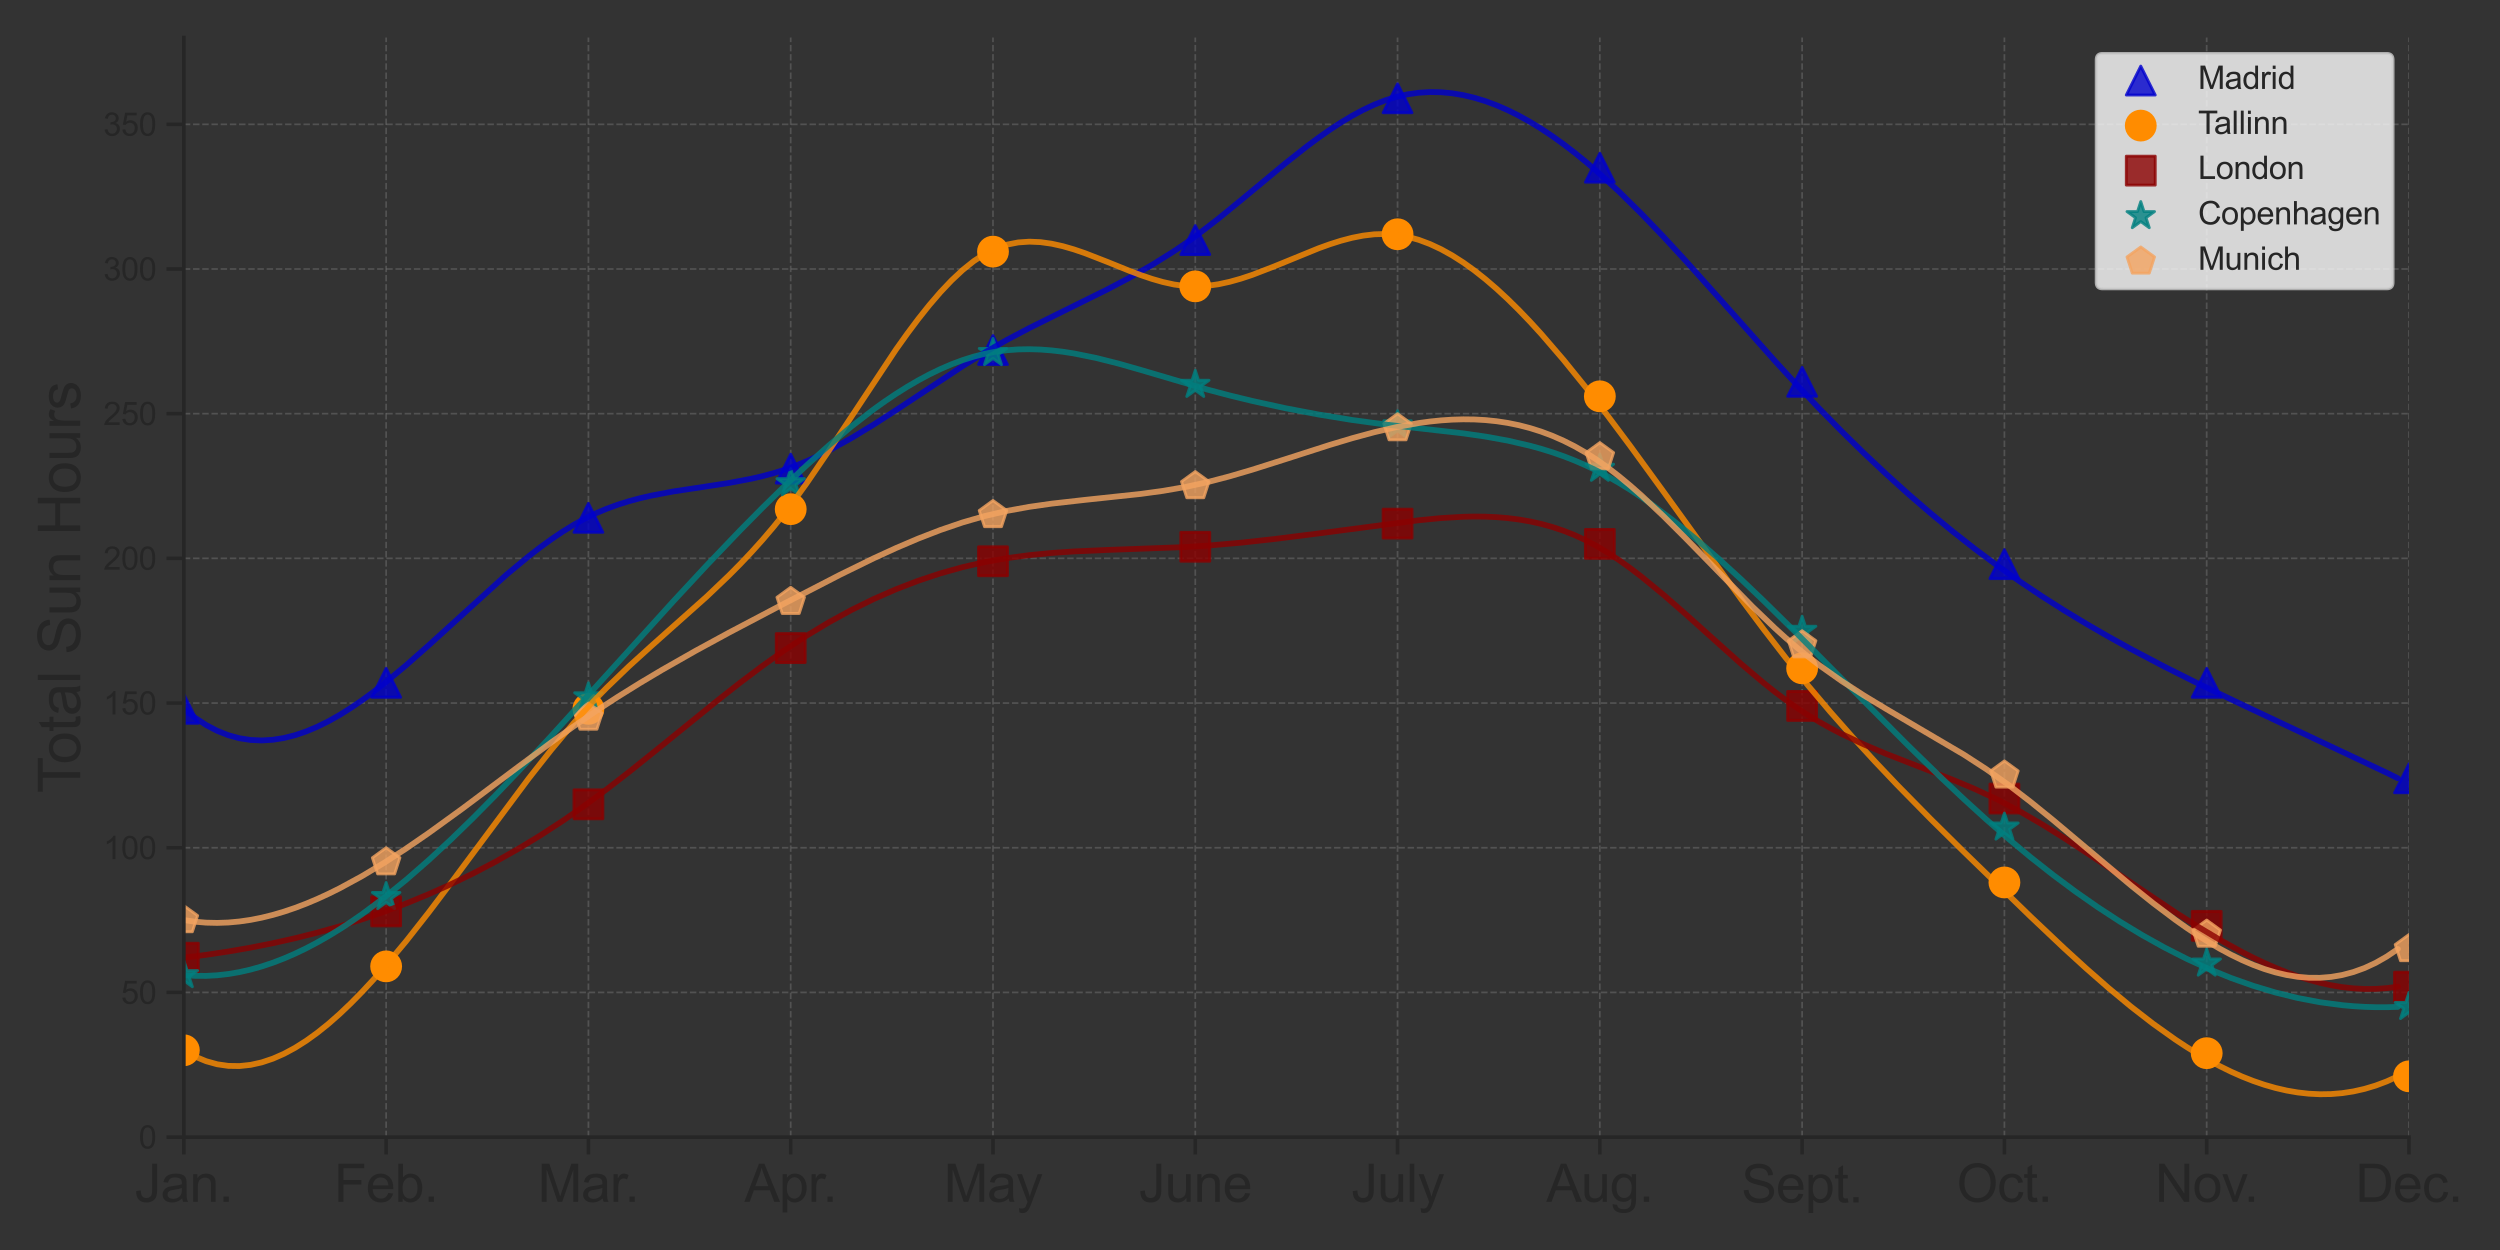 <?xml version="1.0" encoding="utf-8" standalone="no"?>
<!DOCTYPE svg PUBLIC "-//W3C//DTD SVG 1.1//EN"
  "http://www.w3.org/Graphics/SVG/1.1/DTD/svg11.dtd">
<svg xmlns:xlink="http://www.w3.org/1999/xlink" width="864pt" height="432pt" viewBox="0 0 864 432" xmlns="http://www.w3.org/2000/svg" version="1.1">
 <rect x="0" y="0" width="864" height="432" fill="#333333" stroke="none"/>
 <defs>
  <style type="text/css">*{stroke-linejoin: round; stroke-linecap: butt}</style>
 </defs>
 <g id="figure_1">
  <g id="patch_1">
   <path d="M 0 432 
L 864 432 
L 864 0 
L 0 0 
L 0 432 
z
" style="fill: none"/>
  </g>
  <g id="axes_1">
   <g id="patch_2">
    <path d="M 63.54 392.98 
L 832.545 392.98 
L 832.545 12.96 
L 63.54 12.96 
L 63.54 392.98 
z
" style="fill: none"/>
   </g>
   <g id="matplotlib.axis_1">
    <g id="xtick_1">
     <g id="line2d_1">
      <path d="M 63.54 392.98 
L 63.54 12.96 
" clip-path="url(#p70f2674e17)" style="fill: none; stroke-dasharray: 2.22,0.96; stroke-dashoffset: 0; stroke: #808080; stroke-opacity: 0.4; stroke-width: 0.6"/>
     </g>
     <g id="line2d_2">
      <defs>
       <path id="m9e977b7a0b" d="M 0 0 
L 0 6 
" style="stroke: #262626; stroke-width: 1.25"/>
      </defs>
      <g>
       <use xlink:href="#m9e977b7a0b" x="63.54" y="392.98" style="fill: #262626; stroke: #262626; stroke-width: 1.25"/>
      </g>
     </g>
     <g id="text_1">
      <!-- Jan. -->
      <g style="fill: #262626" transform="translate(46.53 415.364)scale(0.18 -0.18)">
       <defs>
        <path id="ArialMT-4a" d="M 184 1300 
L 731 1375 
Q 753 850 928 656 
Q 1103 463 1413 463 
Q 1641 463 1806 567 
Q 1972 672 2034 851 
Q 2097 1031 2097 1425 
L 2097 4581 
L 2703 4581 
L 2703 1459 
Q 2703 884 2564 568 
Q 2425 253 2123 87 
Q 1822 -78 1416 -78 
Q 813 -78 492 269 
Q 172 616 184 1300 
z
" transform="scale(0.016)"/>
        <path id="ArialMT-61" d="M 2588 409 
Q 2275 144 1986 34 
Q 1697 -75 1366 -75 
Q 819 -75 525 192 
Q 231 459 231 875 
Q 231 1119 342 1320 
Q 453 1522 633 1644 
Q 813 1766 1038 1828 
Q 1203 1872 1538 1913 
Q 2219 1994 2541 2106 
Q 2544 2222 2544 2253 
Q 2544 2597 2384 2738 
Q 2169 2928 1744 2928 
Q 1347 2928 1158 2789 
Q 969 2650 878 2297 
L 328 2372 
Q 403 2725 575 2942 
Q 747 3159 1072 3276 
Q 1397 3394 1825 3394 
Q 2250 3394 2515 3294 
Q 2781 3194 2906 3042 
Q 3031 2891 3081 2659 
Q 3109 2516 3109 2141 
L 3109 1391 
Q 3109 606 3145 398 
Q 3181 191 3288 0 
L 2700 0 
Q 2613 175 2588 409 
z
M 2541 1666 
Q 2234 1541 1622 1453 
Q 1275 1403 1131 1340 
Q 988 1278 909 1158 
Q 831 1038 831 891 
Q 831 666 1001 516 
Q 1172 366 1500 366 
Q 1825 366 2078 508 
Q 2331 650 2450 897 
Q 2541 1088 2541 1459 
L 2541 1666 
z
" transform="scale(0.016)"/>
        <path id="ArialMT-6e" d="M 422 0 
L 422 3319 
L 928 3319 
L 928 2847 
Q 1294 3394 1984 3394 
Q 2284 3394 2536 3286 
Q 2788 3178 2913 3003 
Q 3038 2828 3088 2588 
Q 3119 2431 3119 2041 
L 3119 0 
L 2556 0 
L 2556 2019 
Q 2556 2363 2490 2533 
Q 2425 2703 2258 2804 
Q 2091 2906 1866 2906 
Q 1506 2906 1245 2678 
Q 984 2450 984 1813 
L 984 0 
L 422 0 
z
" transform="scale(0.016)"/>
        <path id="ArialMT-2e" d="M 581 0 
L 581 641 
L 1222 641 
L 1222 0 
L 581 0 
z
" transform="scale(0.016)"/>
       </defs>
       <use xlink:href="#ArialMT-4a"/>
       <use xlink:href="#ArialMT-61" x="50"/>
       <use xlink:href="#ArialMT-6e" x="105.615"/>
       <use xlink:href="#ArialMT-2e" x="161.23"/>
      </g>
     </g>
    </g>
    <g id="xtick_2">
     <g id="line2d_3">
      <path d="M 133.45 392.98 
L 133.45 12.96 
" clip-path="url(#p70f2674e17)" style="fill: none; stroke-dasharray: 2.22,0.96; stroke-dashoffset: 0; stroke: #808080; stroke-opacity: 0.4; stroke-width: 0.6"/>
     </g>
     <g id="line2d_4">
      <g>
       <use xlink:href="#m9e977b7a0b" x="133.45" y="392.98" style="fill: #262626; stroke: #262626; stroke-width: 1.25"/>
      </g>
     </g>
     <g id="text_2">
      <!-- Feb. -->
      <g style="fill: #262626" transform="translate(115.443 415.364)scale(0.18 -0.18)">
       <defs>
        <path id="ArialMT-46" d="M 525 0 
L 525 4581 
L 3616 4581 
L 3616 4041 
L 1131 4041 
L 1131 2622 
L 3281 2622 
L 3281 2081 
L 1131 2081 
L 1131 0 
L 525 0 
z
" transform="scale(0.016)"/>
        <path id="ArialMT-65" d="M 2694 1069 
L 3275 997 
Q 3138 488 2766 206 
Q 2394 -75 1816 -75 
Q 1088 -75 661 373 
Q 234 822 234 1631 
Q 234 2469 665 2931 
Q 1097 3394 1784 3394 
Q 2450 3394 2872 2941 
Q 3294 2488 3294 1666 
Q 3294 1616 3291 1516 
L 816 1516 
Q 847 969 1125 678 
Q 1403 388 1819 388 
Q 2128 388 2347 550 
Q 2566 713 2694 1069 
z
M 847 1978 
L 2700 1978 
Q 2663 2397 2488 2606 
Q 2219 2931 1791 2931 
Q 1403 2931 1139 2672 
Q 875 2413 847 1978 
z
" transform="scale(0.016)"/>
        <path id="ArialMT-62" d="M 941 0 
L 419 0 
L 419 4581 
L 981 4581 
L 981 2947 
Q 1338 3394 1891 3394 
Q 2197 3394 2470 3270 
Q 2744 3147 2920 2923 
Q 3097 2700 3197 2384 
Q 3297 2069 3297 1709 
Q 3297 856 2875 390 
Q 2453 -75 1863 -75 
Q 1275 -75 941 416 
L 941 0 
z
M 934 1684 
Q 934 1088 1097 822 
Q 1363 388 1816 388 
Q 2184 388 2453 708 
Q 2722 1028 2722 1663 
Q 2722 2313 2464 2622 
Q 2206 2931 1841 2931 
Q 1472 2931 1203 2611 
Q 934 2291 934 1684 
z
" transform="scale(0.016)"/>
       </defs>
       <use xlink:href="#ArialMT-46"/>
       <use xlink:href="#ArialMT-65" x="61.084"/>
       <use xlink:href="#ArialMT-62" x="116.699"/>
       <use xlink:href="#ArialMT-2e" x="172.314"/>
      </g>
     </g>
    </g>
    <g id="xtick_3">
     <g id="line2d_5">
      <path d="M 203.359 392.98 
L 203.359 12.96 
" clip-path="url(#p70f2674e17)" style="fill: none; stroke-dasharray: 2.22,0.96; stroke-dashoffset: 0; stroke: #808080; stroke-opacity: 0.4; stroke-width: 0.6"/>
     </g>
     <g id="line2d_6">
      <g>
       <use xlink:href="#m9e977b7a0b" x="203.359" y="392.98" style="fill: #262626; stroke: #262626; stroke-width: 1.25"/>
      </g>
     </g>
     <g id="text_3">
      <!-- Mar. -->
      <g style="fill: #262626" transform="translate(185.855 415.364)scale(0.18 -0.18)">
       <defs>
        <path id="ArialMT-4d" d="M 475 0 
L 475 4581 
L 1388 4581 
L 2472 1338 
Q 2622 884 2691 659 
Q 2769 909 2934 1394 
L 4031 4581 
L 4847 4581 
L 4847 0 
L 4263 0 
L 4263 3834 
L 2931 0 
L 2384 0 
L 1059 3900 
L 1059 0 
L 475 0 
z
" transform="scale(0.016)"/>
        <path id="ArialMT-72" d="M 416 0 
L 416 3319 
L 922 3319 
L 922 2816 
Q 1116 3169 1280 3281 
Q 1444 3394 1641 3394 
Q 1925 3394 2219 3213 
L 2025 2691 
Q 1819 2813 1613 2813 
Q 1428 2813 1281 2702 
Q 1134 2591 1072 2394 
Q 978 2094 978 1738 
L 978 0 
L 416 0 
z
" transform="scale(0.016)"/>
       </defs>
       <use xlink:href="#ArialMT-4d"/>
       <use xlink:href="#ArialMT-61" x="83.301"/>
       <use xlink:href="#ArialMT-72" x="138.916"/>
       <use xlink:href="#ArialMT-2e" x="166.717"/>
      </g>
     </g>
    </g>
    <g id="xtick_4">
     <g id="line2d_7">
      <path d="M 273.269 392.98 
L 273.269 12.96 
" clip-path="url(#p70f2674e17)" style="fill: none; stroke-dasharray: 2.22,0.96; stroke-dashoffset: 0; stroke: #808080; stroke-opacity: 0.4; stroke-width: 0.6"/>
     </g>
     <g id="line2d_8">
      <g>
       <use xlink:href="#m9e977b7a0b" x="273.269" y="392.98" style="fill: #262626; stroke: #262626; stroke-width: 1.25"/>
      </g>
     </g>
     <g id="text_4">
      <!-- Apr. -->
      <g style="fill: #262626" transform="translate(257.258 415.364)scale(0.18 -0.18)">
       <defs>
        <path id="ArialMT-41" d="M -9 0 
L 1750 4581 
L 2403 4581 
L 4278 0 
L 3588 0 
L 3053 1388 
L 1138 1388 
L 634 0 
L -9 0 
z
M 1313 1881 
L 2866 1881 
L 2388 3150 
Q 2169 3728 2063 4100 
Q 1975 3659 1816 3225 
L 1313 1881 
z
" transform="scale(0.016)"/>
        <path id="ArialMT-70" d="M 422 -1272 
L 422 3319 
L 934 3319 
L 934 2888 
Q 1116 3141 1344 3267 
Q 1572 3394 1897 3394 
Q 2322 3394 2647 3175 
Q 2972 2956 3137 2557 
Q 3303 2159 3303 1684 
Q 3303 1175 3120 767 
Q 2938 359 2589 142 
Q 2241 -75 1856 -75 
Q 1575 -75 1351 44 
Q 1128 163 984 344 
L 984 -1272 
L 422 -1272 
z
M 931 1641 
Q 931 1000 1190 694 
Q 1450 388 1819 388 
Q 2194 388 2461 705 
Q 2728 1022 2728 1688 
Q 2728 2322 2467 2637 
Q 2206 2953 1844 2953 
Q 1484 2953 1207 2617 
Q 931 2281 931 1641 
z
" transform="scale(0.016)"/>
       </defs>
       <use xlink:href="#ArialMT-41"/>
       <use xlink:href="#ArialMT-70" x="66.699"/>
       <use xlink:href="#ArialMT-72" x="122.314"/>
       <use xlink:href="#ArialMT-2e" x="150.115"/>
      </g>
     </g>
    </g>
    <g id="xtick_5">
     <g id="line2d_9">
      <path d="M 343.178 392.98 
L 343.178 12.96 
" clip-path="url(#p70f2674e17)" style="fill: none; stroke-dasharray: 2.22,0.96; stroke-dashoffset: 0; stroke: #808080; stroke-opacity: 0.4; stroke-width: 0.6"/>
     </g>
     <g id="line2d_10">
      <g>
       <use xlink:href="#m9e977b7a0b" x="343.178" y="392.98" style="fill: #262626; stroke: #262626; stroke-width: 1.25"/>
      </g>
     </g>
     <g id="text_5">
      <!-- May -->
      <g style="fill: #262626" transform="translate(326.177 415.364)scale(0.18 -0.18)">
       <defs>
        <path id="ArialMT-79" d="M 397 -1278 
L 334 -750 
Q 519 -800 656 -800 
Q 844 -800 956 -737 
Q 1069 -675 1141 -563 
Q 1194 -478 1313 -144 
Q 1328 -97 1363 -6 
L 103 3319 
L 709 3319 
L 1400 1397 
Q 1534 1031 1641 628 
Q 1738 1016 1872 1384 
L 2581 3319 
L 3144 3319 
L 1881 -56 
Q 1678 -603 1566 -809 
Q 1416 -1088 1222 -1217 
Q 1028 -1347 759 -1347 
Q 597 -1347 397 -1278 
z
" transform="scale(0.016)"/>
       </defs>
       <use xlink:href="#ArialMT-4d"/>
       <use xlink:href="#ArialMT-61" x="83.301"/>
       <use xlink:href="#ArialMT-79" x="138.916"/>
      </g>
     </g>
    </g>
    <g id="xtick_6">
     <g id="line2d_11">
      <path d="M 413.088 392.98 
L 413.088 12.96 
" clip-path="url(#p70f2674e17)" style="fill: none; stroke-dasharray: 2.22,0.96; stroke-dashoffset: 0; stroke: #808080; stroke-opacity: 0.4; stroke-width: 0.6"/>
     </g>
     <g id="line2d_12">
      <g>
       <use xlink:href="#m9e977b7a0b" x="413.088" y="392.98" style="fill: #262626; stroke: #262626; stroke-width: 1.25"/>
      </g>
     </g>
     <g id="text_6">
      <!-- June -->
      <g style="fill: #262626" transform="translate(393.573 415.364)scale(0.18 -0.18)">
       <defs>
        <path id="ArialMT-75" d="M 2597 0 
L 2597 488 
Q 2209 -75 1544 -75 
Q 1250 -75 995 37 
Q 741 150 617 320 
Q 494 491 444 738 
Q 409 903 409 1263 
L 409 3319 
L 972 3319 
L 972 1478 
Q 972 1038 1006 884 
Q 1059 663 1231 536 
Q 1403 409 1656 409 
Q 1909 409 2131 539 
Q 2353 669 2445 892 
Q 2538 1116 2538 1541 
L 2538 3319 
L 3100 3319 
L 3100 0 
L 2597 0 
z
" transform="scale(0.016)"/>
       </defs>
       <use xlink:href="#ArialMT-4a"/>
       <use xlink:href="#ArialMT-75" x="50"/>
       <use xlink:href="#ArialMT-6e" x="105.615"/>
       <use xlink:href="#ArialMT-65" x="161.23"/>
      </g>
     </g>
    </g>
    <g id="xtick_7">
     <g id="line2d_13">
      <path d="M 482.997 392.98 
L 482.997 12.96 
" clip-path="url(#p70f2674e17)" style="fill: none; stroke-dasharray: 2.22,0.96; stroke-dashoffset: 0; stroke: #808080; stroke-opacity: 0.4; stroke-width: 0.6"/>
     </g>
     <g id="line2d_14">
      <g>
       <use xlink:href="#m9e977b7a0b" x="482.997" y="392.98" style="fill: #262626; stroke: #262626; stroke-width: 1.25"/>
      </g>
     </g>
     <g id="text_7">
      <!-- July -->
      <g style="fill: #262626" transform="translate(466.993 415.364)scale(0.18 -0.18)">
       <defs>
        <path id="ArialMT-6c" d="M 409 0 
L 409 4581 
L 972 4581 
L 972 0 
L 409 0 
z
" transform="scale(0.016)"/>
       </defs>
       <use xlink:href="#ArialMT-4a"/>
       <use xlink:href="#ArialMT-75" x="50"/>
       <use xlink:href="#ArialMT-6c" x="105.615"/>
       <use xlink:href="#ArialMT-79" x="127.832"/>
      </g>
     </g>
    </g>
    <g id="xtick_8">
     <g id="line2d_15">
      <path d="M 552.907 392.98 
L 552.907 12.96 
" clip-path="url(#p70f2674e17)" style="fill: none; stroke-dasharray: 2.22,0.96; stroke-dashoffset: 0; stroke: #808080; stroke-opacity: 0.4; stroke-width: 0.6"/>
     </g>
     <g id="line2d_16">
      <g>
       <use xlink:href="#m9e977b7a0b" x="552.907" y="392.98" style="fill: #262626; stroke: #262626; stroke-width: 1.25"/>
      </g>
     </g>
     <g id="text_8">
      <!-- Aug. -->
      <g style="fill: #262626" transform="translate(534.394 415.364)scale(0.18 -0.18)">
       <defs>
        <path id="ArialMT-67" d="M 319 -275 
L 866 -356 
Q 900 -609 1056 -725 
Q 1266 -881 1628 -881 
Q 2019 -881 2231 -725 
Q 2444 -569 2519 -288 
Q 2563 -116 2559 434 
Q 2191 0 1641 0 
Q 956 0 581 494 
Q 206 988 206 1678 
Q 206 2153 378 2554 
Q 550 2956 876 3175 
Q 1203 3394 1644 3394 
Q 2231 3394 2613 2919 
L 2613 3319 
L 3131 3319 
L 3131 450 
Q 3131 -325 2973 -648 
Q 2816 -972 2473 -1159 
Q 2131 -1347 1631 -1347 
Q 1038 -1347 672 -1080 
Q 306 -813 319 -275 
z
M 784 1719 
Q 784 1066 1043 766 
Q 1303 466 1694 466 
Q 2081 466 2343 764 
Q 2606 1063 2606 1700 
Q 2606 2309 2336 2618 
Q 2066 2928 1684 2928 
Q 1309 2928 1046 2623 
Q 784 2319 784 1719 
z
" transform="scale(0.016)"/>
       </defs>
       <use xlink:href="#ArialMT-41"/>
       <use xlink:href="#ArialMT-75" x="66.699"/>
       <use xlink:href="#ArialMT-67" x="122.314"/>
       <use xlink:href="#ArialMT-2e" x="177.93"/>
      </g>
     </g>
    </g>
    <g id="xtick_9">
     <g id="line2d_17">
      <path d="M 622.816 392.98 
L 622.816 12.96 
" clip-path="url(#p70f2674e17)" style="fill: none; stroke-dasharray: 2.22,0.96; stroke-dashoffset: 0; stroke: #808080; stroke-opacity: 0.4; stroke-width: 0.6"/>
     </g>
     <g id="line2d_18">
      <g>
       <use xlink:href="#m9e977b7a0b" x="622.816" y="392.98" style="fill: #262626; stroke: #262626; stroke-width: 1.25"/>
      </g>
     </g>
     <g id="text_9">
      <!-- Sept. -->
      <g style="fill: #262626" transform="translate(601.803 415.583)scale(0.18 -0.18)">
       <defs>
        <path id="ArialMT-53" d="M 288 1472 
L 859 1522 
Q 900 1178 1048 958 
Q 1197 738 1509 602 
Q 1822 466 2213 466 
Q 2559 466 2825 569 
Q 3091 672 3220 851 
Q 3350 1031 3350 1244 
Q 3350 1459 3225 1620 
Q 3100 1781 2813 1891 
Q 2628 1963 1997 2114 
Q 1366 2266 1113 2400 
Q 784 2572 623 2826 
Q 463 3081 463 3397 
Q 463 3744 659 4045 
Q 856 4347 1234 4503 
Q 1613 4659 2075 4659 
Q 2584 4659 2973 4495 
Q 3363 4331 3572 4012 
Q 3781 3694 3797 3291 
L 3216 3247 
Q 3169 3681 2898 3903 
Q 2628 4125 2100 4125 
Q 1550 4125 1298 3923 
Q 1047 3722 1047 3438 
Q 1047 3191 1225 3031 
Q 1400 2872 2139 2705 
Q 2878 2538 3153 2413 
Q 3553 2228 3743 1945 
Q 3934 1663 3934 1294 
Q 3934 928 3725 604 
Q 3516 281 3123 101 
Q 2731 -78 2241 -78 
Q 1619 -78 1198 103 
Q 778 284 539 648 
Q 300 1013 288 1472 
z
" transform="scale(0.016)"/>
        <path id="ArialMT-74" d="M 1650 503 
L 1731 6 
Q 1494 -44 1306 -44 
Q 1000 -44 831 53 
Q 663 150 594 308 
Q 525 466 525 972 
L 525 2881 
L 113 2881 
L 113 3319 
L 525 3319 
L 525 4141 
L 1084 4478 
L 1084 3319 
L 1650 3319 
L 1650 2881 
L 1084 2881 
L 1084 941 
Q 1084 700 1114 631 
Q 1144 563 1211 522 
Q 1278 481 1403 481 
Q 1497 481 1650 503 
z
" transform="scale(0.016)"/>
       </defs>
       <use xlink:href="#ArialMT-53"/>
       <use xlink:href="#ArialMT-65" x="66.699"/>
       <use xlink:href="#ArialMT-70" x="122.314"/>
       <use xlink:href="#ArialMT-74" x="177.93"/>
       <use xlink:href="#ArialMT-2e" x="205.713"/>
      </g>
     </g>
    </g>
    <g id="xtick_10">
     <g id="line2d_19">
      <path d="M 692.726 392.98 
L 692.726 12.96 
" clip-path="url(#p70f2674e17)" style="fill: none; stroke-dasharray: 2.22,0.96; stroke-dashoffset: 0; stroke: #808080; stroke-opacity: 0.4; stroke-width: 0.6"/>
     </g>
     <g id="line2d_20">
      <g>
       <use xlink:href="#m9e977b7a0b" x="692.726" y="392.98" style="fill: #262626; stroke: #262626; stroke-width: 1.25"/>
      </g>
     </g>
     <g id="text_10">
      <!-- Oct. -->
      <g style="fill: #262626" transform="translate(676.225 415.364)scale(0.18 -0.18)">
       <defs>
        <path id="ArialMT-4f" d="M 309 2231 
Q 309 3372 921 4017 
Q 1534 4663 2503 4663 
Q 3138 4663 3647 4359 
Q 4156 4056 4423 3514 
Q 4691 2972 4691 2284 
Q 4691 1588 4409 1038 
Q 4128 488 3612 205 
Q 3097 -78 2500 -78 
Q 1853 -78 1343 234 
Q 834 547 571 1087 
Q 309 1628 309 2231 
z
M 934 2222 
Q 934 1394 1379 917 
Q 1825 441 2497 441 
Q 3181 441 3623 922 
Q 4066 1403 4066 2288 
Q 4066 2847 3877 3264 
Q 3688 3681 3323 3911 
Q 2959 4141 2506 4141 
Q 1863 4141 1398 3698 
Q 934 3256 934 2222 
z
" transform="scale(0.016)"/>
        <path id="ArialMT-63" d="M 2588 1216 
L 3141 1144 
Q 3050 572 2676 248 
Q 2303 -75 1759 -75 
Q 1078 -75 664 370 
Q 250 816 250 1647 
Q 250 2184 428 2587 
Q 606 2991 970 3192 
Q 1334 3394 1763 3394 
Q 2303 3394 2647 3120 
Q 2991 2847 3088 2344 
L 2541 2259 
Q 2463 2594 2264 2762 
Q 2066 2931 1784 2931 
Q 1359 2931 1093 2626 
Q 828 2322 828 1663 
Q 828 994 1084 691 
Q 1341 388 1753 388 
Q 2084 388 2306 591 
Q 2528 794 2588 1216 
z
" transform="scale(0.016)"/>
       </defs>
       <use xlink:href="#ArialMT-4f"/>
       <use xlink:href="#ArialMT-63" x="77.783"/>
       <use xlink:href="#ArialMT-74" x="127.783"/>
       <use xlink:href="#ArialMT-2e" x="155.566"/>
      </g>
     </g>
    </g>
    <g id="xtick_11">
     <g id="line2d_21">
      <path d="M 762.635 392.98 
L 762.635 12.96 
" clip-path="url(#p70f2674e17)" style="fill: none; stroke-dasharray: 2.22,0.96; stroke-dashoffset: 0; stroke: #808080; stroke-opacity: 0.4; stroke-width: 0.6"/>
     </g>
     <g id="line2d_22">
      <g>
       <use xlink:href="#m9e977b7a0b" x="762.635" y="392.98" style="fill: #262626; stroke: #262626; stroke-width: 1.25"/>
      </g>
     </g>
     <g id="text_11">
      <!-- Nov. -->
      <g style="fill: #262626" transform="translate(744.794 415.364)scale(0.18 -0.18)">
       <defs>
        <path id="ArialMT-4e" d="M 488 0 
L 488 4581 
L 1109 4581 
L 3516 984 
L 3516 4581 
L 4097 4581 
L 4097 0 
L 3475 0 
L 1069 3600 
L 1069 0 
L 488 0 
z
" transform="scale(0.016)"/>
        <path id="ArialMT-6f" d="M 213 1659 
Q 213 2581 725 3025 
Q 1153 3394 1769 3394 
Q 2453 3394 2887 2945 
Q 3322 2497 3322 1706 
Q 3322 1066 3130 698 
Q 2938 331 2570 128 
Q 2203 -75 1769 -75 
Q 1072 -75 642 372 
Q 213 819 213 1659 
z
M 791 1659 
Q 791 1022 1069 705 
Q 1347 388 1769 388 
Q 2188 388 2466 706 
Q 2744 1025 2744 1678 
Q 2744 2294 2464 2611 
Q 2184 2928 1769 2928 
Q 1347 2928 1069 2612 
Q 791 2297 791 1659 
z
" transform="scale(0.016)"/>
        <path id="ArialMT-76" d="M 1344 0 
L 81 3319 
L 675 3319 
L 1388 1331 
Q 1503 1009 1600 663 
Q 1675 925 1809 1294 
L 2547 3319 
L 3125 3319 
L 1869 0 
L 1344 0 
z
" transform="scale(0.016)"/>
       </defs>
       <use xlink:href="#ArialMT-4e"/>
       <use xlink:href="#ArialMT-6f" x="72.217"/>
       <use xlink:href="#ArialMT-76" x="127.832"/>
       <use xlink:href="#ArialMT-2e" x="170.457"/>
      </g>
     </g>
    </g>
    <g id="xtick_12">
     <g id="line2d_23">
      <path d="M 832.545 392.98 
L 832.545 12.96 
" clip-path="url(#p70f2674e17)" style="fill: none; stroke-dasharray: 2.22,0.96; stroke-dashoffset: 0; stroke: #808080; stroke-opacity: 0.4; stroke-width: 0.6"/>
     </g>
     <g id="line2d_24">
      <g>
       <use xlink:href="#m9e977b7a0b" x="832.545" y="392.98" style="fill: #262626; stroke: #262626; stroke-width: 1.25"/>
      </g>
     </g>
     <g id="text_12">
      <!-- Dec. -->
      <g style="fill: #262626" transform="translate(814.04 415.364)scale(0.18 -0.18)">
       <defs>
        <path id="ArialMT-44" d="M 494 0 
L 494 4581 
L 2072 4581 
Q 2606 4581 2888 4516 
Q 3281 4425 3559 4188 
Q 3922 3881 4101 3404 
Q 4281 2928 4281 2316 
Q 4281 1794 4159 1391 
Q 4038 988 3847 723 
Q 3656 459 3429 307 
Q 3203 156 2883 78 
Q 2563 0 2147 0 
L 494 0 
z
M 1100 541 
L 2078 541 
Q 2531 541 2789 625 
Q 3047 709 3200 863 
Q 3416 1078 3536 1442 
Q 3656 1806 3656 2325 
Q 3656 3044 3420 3430 
Q 3184 3816 2847 3947 
Q 2603 4041 2063 4041 
L 1100 4041 
L 1100 541 
z
" transform="scale(0.016)"/>
       </defs>
       <use xlink:href="#ArialMT-44"/>
       <use xlink:href="#ArialMT-65" x="72.217"/>
       <use xlink:href="#ArialMT-63" x="127.832"/>
       <use xlink:href="#ArialMT-2e" x="177.832"/>
      </g>
     </g>
    </g>
   </g>
   <g id="matplotlib.axis_2">
    <g id="ytick_1">
     <g id="line2d_25">
      <path d="M 63.54 392.98 
L 832.545 392.98 
" clip-path="url(#p70f2674e17)" style="fill: none; stroke-dasharray: 2.22,0.96; stroke-dashoffset: 0; stroke: #808080; stroke-opacity: 0.4; stroke-width: 0.6"/>
     </g>
     <g id="line2d_26">
      <defs>
       <path id="mb595b4d742" d="M 0 0 
L -6 0 
" style="stroke: #262626; stroke-width: 1.25"/>
      </defs>
      <g>
       <use xlink:href="#mb595b4d742" x="63.54" y="392.98" style="fill: #262626; stroke: #262626; stroke-width: 1.25"/>
      </g>
     </g>
     <g id="text_13">
      <!-- 0 -->
      <g style="fill: #262626" transform="translate(47.923 396.917)scale(0.11 -0.11)">
       <defs>
        <path id="ArialMT-30" d="M 266 2259 
Q 266 3072 433 3567 
Q 600 4063 929 4331 
Q 1259 4600 1759 4600 
Q 2128 4600 2406 4451 
Q 2684 4303 2865 4023 
Q 3047 3744 3150 3342 
Q 3253 2941 3253 2259 
Q 3253 1453 3087 958 
Q 2922 463 2592 192 
Q 2263 -78 1759 -78 
Q 1097 -78 719 397 
Q 266 969 266 2259 
z
M 844 2259 
Q 844 1131 1108 757 
Q 1372 384 1759 384 
Q 2147 384 2411 759 
Q 2675 1134 2675 2259 
Q 2675 3391 2411 3762 
Q 2147 4134 1753 4134 
Q 1366 4134 1134 3806 
Q 844 3388 844 2259 
z
" transform="scale(0.016)"/>
       </defs>
       <use xlink:href="#ArialMT-30"/>
      </g>
     </g>
    </g>
    <g id="ytick_2">
     <g id="line2d_27">
      <path d="M 63.54 342.977 
L 832.545 342.977 
" clip-path="url(#p70f2674e17)" style="fill: none; stroke-dasharray: 2.22,0.96; stroke-dashoffset: 0; stroke: #808080; stroke-opacity: 0.4; stroke-width: 0.6"/>
     </g>
     <g id="line2d_28">
      <g>
       <use xlink:href="#mb595b4d742" x="63.54" y="342.977" style="fill: #262626; stroke: #262626; stroke-width: 1.25"/>
      </g>
     </g>
     <g id="text_14">
      <!-- 50 -->
      <g style="fill: #262626" transform="translate(41.806 346.914)scale(0.11 -0.11)">
       <defs>
        <path id="ArialMT-35" d="M 266 1200 
L 856 1250 
Q 922 819 1161 601 
Q 1400 384 1738 384 
Q 2144 384 2425 690 
Q 2706 997 2706 1503 
Q 2706 1984 2436 2262 
Q 2166 2541 1728 2541 
Q 1456 2541 1237 2417 
Q 1019 2294 894 2097 
L 366 2166 
L 809 4519 
L 3088 4519 
L 3088 3981 
L 1259 3981 
L 1013 2750 
Q 1425 3038 1878 3038 
Q 2478 3038 2890 2622 
Q 3303 2206 3303 1553 
Q 3303 931 2941 478 
Q 2500 -78 1738 -78 
Q 1113 -78 717 272 
Q 322 622 266 1200 
z
" transform="scale(0.016)"/>
       </defs>
       <use xlink:href="#ArialMT-35"/>
       <use xlink:href="#ArialMT-30" x="55.615"/>
      </g>
     </g>
    </g>
    <g id="ytick_3">
     <g id="line2d_29">
      <path d="M 63.54 292.975 
L 832.545 292.975 
" clip-path="url(#p70f2674e17)" style="fill: none; stroke-dasharray: 2.22,0.96; stroke-dashoffset: 0; stroke: #808080; stroke-opacity: 0.4; stroke-width: 0.6"/>
     </g>
     <g id="line2d_30">
      <g>
       <use xlink:href="#mb595b4d742" x="63.54" y="292.975" style="fill: #262626; stroke: #262626; stroke-width: 1.25"/>
      </g>
     </g>
     <g id="text_15">
      <!-- 100 -->
      <g style="fill: #262626" transform="translate(35.689 296.912)scale(0.11 -0.11)">
       <defs>
        <path id="ArialMT-31" d="M 2384 0 
L 1822 0 
L 1822 3584 
Q 1619 3391 1289 3197 
Q 959 3003 697 2906 
L 697 3450 
Q 1169 3672 1522 3987 
Q 1875 4303 2022 4600 
L 2384 4600 
L 2384 0 
z
" transform="scale(0.016)"/>
       </defs>
       <use xlink:href="#ArialMT-31"/>
       <use xlink:href="#ArialMT-30" x="55.615"/>
       <use xlink:href="#ArialMT-30" x="111.23"/>
      </g>
     </g>
    </g>
    <g id="ytick_4">
     <g id="line2d_31">
      <path d="M 63.54 242.972 
L 832.545 242.972 
" clip-path="url(#p70f2674e17)" style="fill: none; stroke-dasharray: 2.22,0.96; stroke-dashoffset: 0; stroke: #808080; stroke-opacity: 0.4; stroke-width: 0.6"/>
     </g>
     <g id="line2d_32">
      <g>
       <use xlink:href="#mb595b4d742" x="63.54" y="242.972" style="fill: #262626; stroke: #262626; stroke-width: 1.25"/>
      </g>
     </g>
     <g id="text_16">
      <!-- 150 -->
      <g style="fill: #262626" transform="translate(35.689 246.909)scale(0.11 -0.11)">
       <use xlink:href="#ArialMT-31"/>
       <use xlink:href="#ArialMT-35" x="55.615"/>
       <use xlink:href="#ArialMT-30" x="111.23"/>
      </g>
     </g>
    </g>
    <g id="ytick_5">
     <g id="line2d_33">
      <path d="M 63.54 192.969 
L 832.545 192.969 
" clip-path="url(#p70f2674e17)" style="fill: none; stroke-dasharray: 2.22,0.96; stroke-dashoffset: 0; stroke: #808080; stroke-opacity: 0.4; stroke-width: 0.6"/>
     </g>
     <g id="line2d_34">
      <g>
       <use xlink:href="#mb595b4d742" x="63.54" y="192.969" style="fill: #262626; stroke: #262626; stroke-width: 1.25"/>
      </g>
     </g>
     <g id="text_17">
      <!-- 200 -->
      <g style="fill: #262626" transform="translate(35.689 196.906)scale(0.11 -0.11)">
       <defs>
        <path id="ArialMT-32" d="M 3222 541 
L 3222 0 
L 194 0 
Q 188 203 259 391 
Q 375 700 629 1000 
Q 884 1300 1366 1694 
Q 2113 2306 2375 2664 
Q 2638 3022 2638 3341 
Q 2638 3675 2398 3904 
Q 2159 4134 1775 4134 
Q 1369 4134 1125 3890 
Q 881 3647 878 3216 
L 300 3275 
Q 359 3922 746 4261 
Q 1134 4600 1788 4600 
Q 2447 4600 2831 4234 
Q 3216 3869 3216 3328 
Q 3216 3053 3103 2787 
Q 2991 2522 2730 2228 
Q 2469 1934 1863 1422 
Q 1356 997 1212 845 
Q 1069 694 975 541 
L 3222 541 
z
" transform="scale(0.016)"/>
       </defs>
       <use xlink:href="#ArialMT-32"/>
       <use xlink:href="#ArialMT-30" x="55.615"/>
       <use xlink:href="#ArialMT-30" x="111.23"/>
      </g>
     </g>
    </g>
    <g id="ytick_6">
     <g id="line2d_35">
      <path d="M 63.54 142.967 
L 832.545 142.967 
" clip-path="url(#p70f2674e17)" style="fill: none; stroke-dasharray: 2.22,0.96; stroke-dashoffset: 0; stroke: #808080; stroke-opacity: 0.4; stroke-width: 0.6"/>
     </g>
     <g id="line2d_36">
      <g>
       <use xlink:href="#mb595b4d742" x="63.54" y="142.967" style="fill: #262626; stroke: #262626; stroke-width: 1.25"/>
      </g>
     </g>
     <g id="text_18">
      <!-- 250 -->
      <g style="fill: #262626" transform="translate(35.689 146.904)scale(0.11 -0.11)">
       <use xlink:href="#ArialMT-32"/>
       <use xlink:href="#ArialMT-35" x="55.615"/>
       <use xlink:href="#ArialMT-30" x="111.23"/>
      </g>
     </g>
    </g>
    <g id="ytick_7">
     <g id="line2d_37">
      <path d="M 63.54 92.964 
L 832.545 92.964 
" clip-path="url(#p70f2674e17)" style="fill: none; stroke-dasharray: 2.22,0.96; stroke-dashoffset: 0; stroke: #808080; stroke-opacity: 0.4; stroke-width: 0.6"/>
     </g>
     <g id="line2d_38">
      <g>
       <use xlink:href="#mb595b4d742" x="63.54" y="92.964" style="fill: #262626; stroke: #262626; stroke-width: 1.25"/>
      </g>
     </g>
     <g id="text_19">
      <!-- 300 -->
      <g style="fill: #262626" transform="translate(35.689 96.901)scale(0.11 -0.11)">
       <defs>
        <path id="ArialMT-33" d="M 269 1209 
L 831 1284 
Q 928 806 1161 595 
Q 1394 384 1728 384 
Q 2125 384 2398 659 
Q 2672 934 2672 1341 
Q 2672 1728 2419 1979 
Q 2166 2231 1775 2231 
Q 1616 2231 1378 2169 
L 1441 2663 
Q 1497 2656 1531 2656 
Q 1891 2656 2178 2843 
Q 2466 3031 2466 3422 
Q 2466 3731 2256 3934 
Q 2047 4138 1716 4138 
Q 1388 4138 1169 3931 
Q 950 3725 888 3313 
L 325 3413 
Q 428 3978 793 4289 
Q 1159 4600 1703 4600 
Q 2078 4600 2393 4439 
Q 2709 4278 2876 4000 
Q 3044 3722 3044 3409 
Q 3044 3113 2884 2869 
Q 2725 2625 2413 2481 
Q 2819 2388 3044 2092 
Q 3269 1797 3269 1353 
Q 3269 753 2831 336 
Q 2394 -81 1725 -81 
Q 1122 -81 723 278 
Q 325 638 269 1209 
z
" transform="scale(0.016)"/>
       </defs>
       <use xlink:href="#ArialMT-33"/>
       <use xlink:href="#ArialMT-30" x="55.615"/>
       <use xlink:href="#ArialMT-30" x="111.23"/>
      </g>
     </g>
    </g>
    <g id="ytick_8">
     <g id="line2d_39">
      <path d="M 63.54 42.962 
L 832.545 42.962 
" clip-path="url(#p70f2674e17)" style="fill: none; stroke-dasharray: 2.22,0.96; stroke-dashoffset: 0; stroke: #808080; stroke-opacity: 0.4; stroke-width: 0.6"/>
     </g>
     <g id="line2d_40">
      <g>
       <use xlink:href="#mb595b4d742" x="63.54" y="42.962" style="fill: #262626; stroke: #262626; stroke-width: 1.25"/>
      </g>
     </g>
     <g id="text_20">
      <!-- 350 -->
      <g style="fill: #262626" transform="translate(35.689 46.898)scale(0.11 -0.11)">
       <use xlink:href="#ArialMT-33"/>
       <use xlink:href="#ArialMT-35" x="55.615"/>
       <use xlink:href="#ArialMT-30" x="111.23"/>
      </g>
     </g>
    </g>
    <g id="text_21">
     <!-- Total Sun Hours -->
     <g style="fill: #262626" transform="translate(27.714 274.109)rotate(-90)scale(0.2 -0.2)">
      <defs>
       <path id="ArialMT-54" d="M 1659 0 
L 1659 4041 
L 150 4041 
L 150 4581 
L 3781 4581 
L 3781 4041 
L 2266 4041 
L 2266 0 
L 1659 0 
z
" transform="scale(0.016)"/>
       <path id="ArialMT-20" transform="scale(0.016)"/>
       <path id="ArialMT-48" d="M 513 0 
L 513 4581 
L 1119 4581 
L 1119 2700 
L 3500 2700 
L 3500 4581 
L 4106 4581 
L 4106 0 
L 3500 0 
L 3500 2159 
L 1119 2159 
L 1119 0 
L 513 0 
z
" transform="scale(0.016)"/>
       <path id="ArialMT-73" d="M 197 991 
L 753 1078 
Q 800 744 1014 566 
Q 1228 388 1613 388 
Q 2000 388 2187 545 
Q 2375 703 2375 916 
Q 2375 1106 2209 1216 
Q 2094 1291 1634 1406 
Q 1016 1563 777 1677 
Q 538 1791 414 1992 
Q 291 2194 291 2438 
Q 291 2659 392 2848 
Q 494 3038 669 3163 
Q 800 3259 1026 3326 
Q 1253 3394 1513 3394 
Q 1903 3394 2198 3281 
Q 2494 3169 2634 2976 
Q 2775 2784 2828 2463 
L 2278 2388 
Q 2241 2644 2061 2787 
Q 1881 2931 1553 2931 
Q 1166 2931 1000 2803 
Q 834 2675 834 2503 
Q 834 2394 903 2306 
Q 972 2216 1119 2156 
Q 1203 2125 1616 2013 
Q 2213 1853 2448 1751 
Q 2684 1650 2818 1456 
Q 2953 1263 2953 975 
Q 2953 694 2789 445 
Q 2625 197 2315 61 
Q 2006 -75 1616 -75 
Q 969 -75 630 194 
Q 291 463 197 991 
z
" transform="scale(0.016)"/>
      </defs>
      <use xlink:href="#ArialMT-54"/>
      <use xlink:href="#ArialMT-6f" x="49.959"/>
      <use xlink:href="#ArialMT-74" x="105.574"/>
      <use xlink:href="#ArialMT-61" x="133.357"/>
      <use xlink:href="#ArialMT-6c" x="188.973"/>
      <use xlink:href="#ArialMT-20" x="211.189"/>
      <use xlink:href="#ArialMT-53" x="238.973"/>
      <use xlink:href="#ArialMT-75" x="305.672"/>
      <use xlink:href="#ArialMT-6e" x="361.287"/>
      <use xlink:href="#ArialMT-20" x="416.902"/>
      <use xlink:href="#ArialMT-48" x="444.686"/>
      <use xlink:href="#ArialMT-6f" x="516.902"/>
      <use xlink:href="#ArialMT-75" x="572.518"/>
      <use xlink:href="#ArialMT-72" x="628.133"/>
      <use xlink:href="#ArialMT-73" x="661.434"/>
     </g>
    </g>
   </g>
   <g id="PathCollection_1">
    <defs>
     <path id="m0e2b2266d4" d="M 0 -5 
L -5 5 
L 5 5 
z
" style="stroke: #0000cd; stroke-opacity: 0.8"/>
    </defs>
    <g clip-path="url(#p70f2674e17)">
     <use xlink:href="#m0e2b2266d4" x="63.54" y="244.972" style="fill: #0000cd; fill-opacity: 0.8; stroke: #0000cd; stroke-opacity: 0.8"/>
     <use xlink:href="#m0e2b2266d4" x="133.45" y="235.972" style="fill: #0000cd; fill-opacity: 0.8; stroke: #0000cd; stroke-opacity: 0.8"/>
     <use xlink:href="#m0e2b2266d4" x="203.359" y="178.969" style="fill: #0000cd; fill-opacity: 0.8; stroke: #0000cd; stroke-opacity: 0.8"/>
     <use xlink:href="#m0e2b2266d4" x="273.269" y="161.968" style="fill: #0000cd; fill-opacity: 0.8; stroke: #0000cd; stroke-opacity: 0.8"/>
     <use xlink:href="#m0e2b2266d4" x="343.178" y="120.966" style="fill: #0000cd; fill-opacity: 0.8; stroke: #0000cd; stroke-opacity: 0.8"/>
     <use xlink:href="#m0e2b2266d4" x="413.088" y="82.964" style="fill: #0000cd; fill-opacity: 0.8; stroke: #0000cd; stroke-opacity: 0.8"/>
     <use xlink:href="#m0e2b2266d4" x="482.997" y="33.961" style="fill: #0000cd; fill-opacity: 0.8; stroke: #0000cd; stroke-opacity: 0.8"/>
     <use xlink:href="#m0e2b2266d4" x="552.907" y="57.962" style="fill: #0000cd; fill-opacity: 0.8; stroke: #0000cd; stroke-opacity: 0.8"/>
     <use xlink:href="#m0e2b2266d4" x="622.816" y="131.966" style="fill: #0000cd; fill-opacity: 0.8; stroke: #0000cd; stroke-opacity: 0.8"/>
     <use xlink:href="#m0e2b2266d4" x="692.726" y="194.97" style="fill: #0000cd; fill-opacity: 0.8; stroke: #0000cd; stroke-opacity: 0.8"/>
     <use xlink:href="#m0e2b2266d4" x="762.635" y="235.972" style="fill: #0000cd; fill-opacity: 0.8; stroke: #0000cd; stroke-opacity: 0.8"/>
     <use xlink:href="#m0e2b2266d4" x="832.545" y="268.973" style="fill: #0000cd; fill-opacity: 0.8; stroke: #0000cd; stroke-opacity: 0.8"/>
    </g>
   </g>
   <g id="PathCollection_2">
    <defs>
     <path id="ma9407d748a" d="M 0 5 
C 1.326 5 2.598 4.473 3.536 3.536 
C 4.473 2.598 5 1.326 5 0 
C 5 -1.326 4.473 -2.598 3.536 -3.536 
C 2.598 -4.473 1.326 -5 0 -5 
C -1.326 -5 -2.598 -4.473 -3.536 -3.536 
C -4.473 -2.598 -5 -1.326 -5 0 
C -5 1.326 -4.473 2.598 -3.536 3.536 
C -2.598 4.473 -1.326 5 0 5 
z
" style="stroke: #ff8c00"/>
    </defs>
    <g clip-path="url(#p70f2674e17)">
     <use xlink:href="#ma9407d748a" x="63.54" y="362.978" style="fill: #ff8c00; stroke: #ff8c00"/>
     <use xlink:href="#ma9407d748a" x="133.45" y="333.977" style="fill: #ff8c00; stroke: #ff8c00"/>
     <use xlink:href="#ma9407d748a" x="203.359" y="244.972" style="fill: #ff8c00; stroke: #ff8c00"/>
     <use xlink:href="#ma9407d748a" x="273.269" y="175.969" style="fill: #ff8c00; stroke: #ff8c00"/>
     <use xlink:href="#ma9407d748a" x="343.178" y="86.964" style="fill: #ff8c00; stroke: #ff8c00"/>
     <use xlink:href="#ma9407d748a" x="413.088" y="98.965" style="fill: #ff8c00; stroke: #ff8c00"/>
     <use xlink:href="#ma9407d748a" x="482.997" y="80.964" style="fill: #ff8c00; stroke: #ff8c00"/>
     <use xlink:href="#ma9407d748a" x="552.907" y="136.967" style="fill: #ff8c00; stroke: #ff8c00"/>
     <use xlink:href="#ma9407d748a" x="622.816" y="230.971" style="fill: #ff8c00; stroke: #ff8c00"/>
     <use xlink:href="#ma9407d748a" x="692.726" y="304.975" style="fill: #ff8c00; stroke: #ff8c00"/>
     <use xlink:href="#ma9407d748a" x="762.635" y="363.978" style="fill: #ff8c00; stroke: #ff8c00"/>
     <use xlink:href="#ma9407d748a" x="832.545" y="371.979" style="fill: #ff8c00; stroke: #ff8c00"/>
    </g>
   </g>
   <g id="PathCollection_3">
    <defs>
     <path id="m7ca7aa2b9c" d="M -5 5 
L 5 5 
L 5 -5 
L -5 -5 
z
" style="stroke: #8b0000; stroke-opacity: 0.8"/>
    </defs>
    <g clip-path="url(#p70f2674e17)">
     <use xlink:href="#m7ca7aa2b9c" x="63.54" y="330.977" style="fill: #8b0000; fill-opacity: 0.8; stroke: #8b0000; stroke-opacity: 0.8"/>
     <use xlink:href="#m7ca7aa2b9c" x="133.45" y="314.976" style="fill: #8b0000; fill-opacity: 0.8; stroke: #8b0000; stroke-opacity: 0.8"/>
     <use xlink:href="#m7ca7aa2b9c" x="203.359" y="277.974" style="fill: #8b0000; fill-opacity: 0.8; stroke: #8b0000; stroke-opacity: 0.8"/>
     <use xlink:href="#m7ca7aa2b9c" x="273.269" y="223.971" style="fill: #8b0000; fill-opacity: 0.8; stroke: #8b0000; stroke-opacity: 0.8"/>
     <use xlink:href="#m7ca7aa2b9c" x="343.178" y="193.97" style="fill: #8b0000; fill-opacity: 0.8; stroke: #8b0000; stroke-opacity: 0.8"/>
     <use xlink:href="#m7ca7aa2b9c" x="413.088" y="188.969" style="fill: #8b0000; fill-opacity: 0.8; stroke: #8b0000; stroke-opacity: 0.8"/>
     <use xlink:href="#m7ca7aa2b9c" x="482.997" y="180.969" style="fill: #8b0000; fill-opacity: 0.8; stroke: #8b0000; stroke-opacity: 0.8"/>
     <use xlink:href="#m7ca7aa2b9c" x="552.907" y="187.969" style="fill: #8b0000; fill-opacity: 0.8; stroke: #8b0000; stroke-opacity: 0.8"/>
     <use xlink:href="#m7ca7aa2b9c" x="622.816" y="243.972" style="fill: #8b0000; fill-opacity: 0.8; stroke: #8b0000; stroke-opacity: 0.8"/>
     <use xlink:href="#m7ca7aa2b9c" x="692.726" y="275.974" style="fill: #8b0000; fill-opacity: 0.8; stroke: #8b0000; stroke-opacity: 0.8"/>
     <use xlink:href="#m7ca7aa2b9c" x="762.635" y="319.976" style="fill: #8b0000; fill-opacity: 0.8; stroke: #8b0000; stroke-opacity: 0.8"/>
     <use xlink:href="#m7ca7aa2b9c" x="832.545" y="340.977" style="fill: #8b0000; fill-opacity: 0.8; stroke: #8b0000; stroke-opacity: 0.8"/>
    </g>
   </g>
   <g id="PathCollection_4">
    <defs>
     <path id="mcd4d80ba34" d="M 0 -5 
L -1.123 -1.545 
L -4.755 -1.545 
L -1.816 0.59 
L -2.939 4.045 
L -0 1.91 
L 2.939 4.045 
L 1.816 0.59 
L 4.755 -1.545 
L 1.123 -1.545 
z
" style="stroke: #008080; stroke-opacity: 0.8"/>
    </defs>
    <g clip-path="url(#p70f2674e17)">
     <use xlink:href="#mcd4d80ba34" x="63.54" y="336.977" style="fill: #008080; fill-opacity: 0.8; stroke: #008080; stroke-opacity: 0.8"/>
     <use xlink:href="#mcd4d80ba34" x="133.45" y="309.976" style="fill: #008080; fill-opacity: 0.8; stroke: #008080; stroke-opacity: 0.8"/>
     <use xlink:href="#mcd4d80ba34" x="203.359" y="240.972" style="fill: #008080; fill-opacity: 0.8; stroke: #008080; stroke-opacity: 0.8"/>
     <use xlink:href="#mcd4d80ba34" x="273.269" y="166.968" style="fill: #008080; fill-opacity: 0.8; stroke: #008080; stroke-opacity: 0.8"/>
     <use xlink:href="#mcd4d80ba34" x="343.178" y="121.966" style="fill: #008080; fill-opacity: 0.8; stroke: #008080; stroke-opacity: 0.8"/>
     <use xlink:href="#mcd4d80ba34" x="413.088" y="132.966" style="fill: #008080; fill-opacity: 0.8; stroke: #008080; stroke-opacity: 0.8"/>
     <use xlink:href="#mcd4d80ba34" x="482.997" y="146.967" style="fill: #008080; fill-opacity: 0.8; stroke: #008080; stroke-opacity: 0.8"/>
     <use xlink:href="#mcd4d80ba34" x="552.907" y="161.968" style="fill: #008080; fill-opacity: 0.8; stroke: #008080; stroke-opacity: 0.8"/>
     <use xlink:href="#mcd4d80ba34" x="622.816" y="217.971" style="fill: #008080; fill-opacity: 0.8; stroke: #008080; stroke-opacity: 0.8"/>
     <use xlink:href="#mcd4d80ba34" x="692.726" y="285.974" style="fill: #008080; fill-opacity: 0.8; stroke: #008080; stroke-opacity: 0.8"/>
     <use xlink:href="#mcd4d80ba34" x="762.635" y="332.977" style="fill: #008080; fill-opacity: 0.8; stroke: #008080; stroke-opacity: 0.8"/>
     <use xlink:href="#mcd4d80ba34" x="832.545" y="347.978" style="fill: #008080; fill-opacity: 0.8; stroke: #008080; stroke-opacity: 0.8"/>
    </g>
   </g>
   <g id="PathCollection_5">
    <defs>
     <path id="mc59ae4b6e3" d="M 0 -5 
L -4.755 -1.545 
L -2.939 4.045 
L 2.939 4.045 
L 4.755 -1.545 
z
" style="stroke: #f4a460; stroke-opacity: 0.8"/>
    </defs>
    <g clip-path="url(#p70f2674e17)">
     <use xlink:href="#mc59ae4b6e3" x="63.54" y="317.976" style="fill: #f4a460; fill-opacity: 0.8; stroke: #f4a460; stroke-opacity: 0.8"/>
     <use xlink:href="#mc59ae4b6e3" x="133.45" y="297.975" style="fill: #f4a460; fill-opacity: 0.8; stroke: #f4a460; stroke-opacity: 0.8"/>
     <use xlink:href="#mc59ae4b6e3" x="203.359" y="247.972" style="fill: #f4a460; fill-opacity: 0.8; stroke: #f4a460; stroke-opacity: 0.8"/>
     <use xlink:href="#mc59ae4b6e3" x="273.269" y="207.97" style="fill: #f4a460; fill-opacity: 0.8; stroke: #f4a460; stroke-opacity: 0.8"/>
     <use xlink:href="#mc59ae4b6e3" x="343.178" y="177.969" style="fill: #f4a460; fill-opacity: 0.8; stroke: #f4a460; stroke-opacity: 0.8"/>
     <use xlink:href="#mc59ae4b6e3" x="413.088" y="167.968" style="fill: #f4a460; fill-opacity: 0.8; stroke: #f4a460; stroke-opacity: 0.8"/>
     <use xlink:href="#mc59ae4b6e3" x="482.997" y="147.967" style="fill: #f4a460; fill-opacity: 0.8; stroke: #f4a460; stroke-opacity: 0.8"/>
     <use xlink:href="#mc59ae4b6e3" x="552.907" y="157.968" style="fill: #f4a460; fill-opacity: 0.8; stroke: #f4a460; stroke-opacity: 0.8"/>
     <use xlink:href="#mc59ae4b6e3" x="622.816" y="222.971" style="fill: #f4a460; fill-opacity: 0.8; stroke: #f4a460; stroke-opacity: 0.8"/>
     <use xlink:href="#mc59ae4b6e3" x="692.726" y="267.973" style="fill: #f4a460; fill-opacity: 0.8; stroke: #f4a460; stroke-opacity: 0.8"/>
     <use xlink:href="#mc59ae4b6e3" x="762.635" y="322.976" style="fill: #f4a460; fill-opacity: 0.8; stroke: #f4a460; stroke-opacity: 0.8"/>
     <use xlink:href="#mc59ae4b6e3" x="832.545" y="327.977" style="fill: #f4a460; fill-opacity: 0.8; stroke: #f4a460; stroke-opacity: 0.8"/>
    </g>
   </g>
   <g id="line2d_41">
    <path d="M 63.54 244.972 
L 67.385 248.042 
L 71.23 250.57 
L 75.075 252.58 
L 78.92 254.095 
L 82.765 255.138 
L 86.61 255.732 
L 90.455 255.901 
L 94.3 255.666 
L 98.145 255.052 
L 101.99 254.082 
L 105.835 252.777 
L 109.68 251.163 
L 113.525 249.261 
L 117.37 247.095 
L 121.215 244.688 
L 125.06 242.063 
L 128.905 239.243 
L 132.75 236.251 
L 140.44 229.844 
L 148.131 223.027 
L 175.046 198.601 
L 182.736 192.223 
L 186.581 189.249 
L 190.426 186.45 
L 194.271 183.848 
L 198.116 181.467 
L 201.961 179.329 
L 205.806 177.454 
L 209.651 175.829 
L 213.496 174.426 
L 217.341 173.221 
L 221.186 172.186 
L 225.031 171.296 
L 232.721 169.844 
L 244.256 168.094 
L 251.946 166.906 
L 259.636 165.455 
L 263.481 164.566 
L 267.326 163.533 
L 271.171 162.329 
L 275.016 160.931 
L 278.861 159.342 
L 282.706 157.579 
L 286.551 155.658 
L 294.241 151.411 
L 301.932 146.741 
L 309.622 141.781 
L 332.692 126.538 
L 340.382 121.791 
L 348.072 117.414 
L 355.762 113.36 
L 367.297 107.629 
L 382.677 100.026 
L 390.367 95.978 
L 398.057 91.609 
L 405.747 86.802 
L 409.592 84.197 
L 413.437 81.441 
L 421.127 75.521 
L 428.817 69.239 
L 444.197 56.461 
L 451.888 50.403 
L 455.733 47.551 
L 459.578 44.855 
L 463.423 42.341 
L 467.268 40.036 
L 471.113 37.969 
L 474.958 36.165 
L 478.803 34.653 
L 482.648 33.459 
L 486.493 32.594 
L 490.338 32.049 
L 494.183 31.814 
L 498.028 31.88 
L 501.873 32.239 
L 505.718 32.879 
L 509.563 33.793 
L 513.408 34.97 
L 517.253 36.402 
L 521.098 38.079 
L 524.943 39.991 
L 528.788 42.129 
L 532.633 44.484 
L 536.478 47.046 
L 540.323 49.806 
L 544.168 52.755 
L 548.013 55.883 
L 551.858 59.181 
L 559.548 66.24 
L 567.238 73.831 
L 574.928 81.85 
L 582.618 90.191 
L 594.153 103.082 
L 613.379 124.703 
L 621.069 133.095 
L 628.759 141.209 
L 636.449 149.032 
L 644.139 156.562 
L 651.829 163.797 
L 659.519 170.735 
L 667.209 177.374 
L 674.899 183.712 
L 682.589 189.748 
L 690.279 195.478 
L 697.969 200.907 
L 705.659 206.054 
L 713.349 210.943 
L 721.039 215.597 
L 728.729 220.038 
L 736.419 224.29 
L 747.954 230.365 
L 759.49 236.143 
L 774.87 243.523 
L 824.855 267.069 
L 828.7 268.973 
L 828.7 268.973 
" clip-path="url(#p70f2674e17)" style="fill: none; stroke: #0000cd; stroke-opacity: 0.8; stroke-width: 2; stroke-linecap: round"/>
   </g>
   <g id="line2d_42">
    <path d="M 63.54 362.978 
L 67.385 365.142 
L 71.23 366.746 
L 75.075 367.815 
L 78.92 368.368 
L 82.765 368.429 
L 86.61 368.02 
L 90.455 367.162 
L 94.3 365.876 
L 98.145 364.186 
L 101.99 362.114 
L 105.835 359.68 
L 109.68 356.907 
L 113.525 353.817 
L 117.37 350.433 
L 121.215 346.775 
L 125.06 342.866 
L 128.905 338.727 
L 132.75 334.381 
L 140.44 325.156 
L 148.131 315.365 
L 155.821 305.184 
L 182.736 269.012 
L 190.426 259.248 
L 198.116 250.06 
L 201.961 245.736 
L 205.806 241.618 
L 209.651 237.69 
L 217.341 230.29 
L 225.031 223.307 
L 244.256 206.169 
L 251.946 198.84 
L 255.791 194.959 
L 259.636 190.895 
L 263.481 186.621 
L 267.326 182.106 
L 271.171 177.323 
L 275.016 172.249 
L 278.861 166.907 
L 286.551 155.632 
L 309.622 120.827 
L 313.467 115.431 
L 317.312 110.291 
L 321.157 105.458 
L 325.002 100.984 
L 328.847 96.922 
L 332.692 93.323 
L 336.537 90.241 
L 340.382 87.727 
L 344.227 85.829 
L 348.072 84.532 
L 351.917 83.781 
L 355.762 83.518 
L 359.607 83.685 
L 363.452 84.225 
L 367.297 85.08 
L 371.142 86.192 
L 374.987 87.506 
L 382.677 90.502 
L 390.367 93.61 
L 394.212 95.062 
L 398.057 96.369 
L 401.902 97.473 
L 405.747 98.318 
L 409.592 98.845 
L 413.437 99.001 
L 417.282 98.781 
L 421.127 98.23 
L 424.972 97.393 
L 428.817 96.315 
L 432.662 95.041 
L 440.352 92.084 
L 455.733 85.802 
L 459.578 84.417 
L 463.423 83.197 
L 467.268 82.186 
L 471.113 81.43 
L 474.958 80.974 
L 478.803 80.863 
L 482.648 81.14 
L 486.493 81.823 
L 490.338 82.895 
L 494.183 84.338 
L 498.028 86.136 
L 501.873 88.271 
L 505.718 90.726 
L 509.563 93.482 
L 513.408 96.524 
L 517.253 99.833 
L 521.098 103.392 
L 524.943 107.183 
L 528.788 111.189 
L 532.633 115.394 
L 540.323 124.326 
L 548.013 133.84 
L 555.703 143.799 
L 563.393 154.092 
L 574.928 169.948 
L 601.843 207.215 
L 609.534 217.502 
L 617.224 227.454 
L 624.914 236.982 
L 632.604 246.077 
L 640.294 254.791 
L 647.984 263.174 
L 655.674 271.277 
L 667.209 283.02 
L 678.744 294.421 
L 701.814 316.812 
L 713.349 327.717 
L 721.039 334.733 
L 728.729 341.465 
L 736.419 347.846 
L 744.109 353.805 
L 751.799 359.276 
L 755.644 361.806 
L 759.49 364.189 
L 763.335 366.414 
L 767.18 368.475 
L 771.025 370.362 
L 774.87 372.066 
L 778.715 373.58 
L 782.56 374.894 
L 786.405 375.999 
L 790.25 376.889 
L 794.095 377.553 
L 797.94 377.983 
L 801.785 378.171 
L 805.63 378.108 
L 809.475 377.785 
L 813.32 377.194 
L 817.165 376.327 
L 821.01 375.174 
L 824.855 373.728 
L 828.7 371.979 
L 828.7 371.979 
" clip-path="url(#p70f2674e17)" style="fill: none; stroke: #ff8c00; stroke-opacity: 0.8; stroke-width: 2; stroke-linecap: round"/>
   </g>
   <g id="line2d_43">
    <path d="M 63.54 330.977 
L 71.23 329.991 
L 78.92 328.835 
L 86.61 327.5 
L 94.3 325.975 
L 101.99 324.247 
L 109.68 322.307 
L 117.37 320.143 
L 125.06 317.745 
L 132.75 315.102 
L 140.44 312.203 
L 148.131 309.036 
L 155.821 305.592 
L 163.511 301.858 
L 171.201 297.825 
L 178.891 293.481 
L 186.581 288.816 
L 194.271 283.818 
L 201.961 278.477 
L 209.651 272.794 
L 217.341 266.834 
L 228.876 257.567 
L 248.101 241.973 
L 255.791 235.936 
L 263.481 230.144 
L 271.171 224.685 
L 278.861 219.635 
L 286.551 215.012 
L 294.241 210.812 
L 301.932 207.031 
L 309.622 203.663 
L 317.312 200.705 
L 325.002 198.153 
L 332.692 196.001 
L 340.382 194.246 
L 348.072 192.878 
L 355.762 191.852 
L 363.452 191.105 
L 371.142 190.576 
L 382.677 190.06 
L 409.592 189.069 
L 417.282 188.571 
L 428.817 187.559 
L 440.352 186.295 
L 455.733 184.35 
L 490.338 179.801 
L 498.028 179.046 
L 505.718 178.592 
L 509.563 178.515 
L 513.408 178.557 
L 517.253 178.732 
L 521.098 179.056 
L 524.943 179.543 
L 528.788 180.208 
L 532.633 181.064 
L 536.478 182.128 
L 540.323 183.413 
L 544.168 184.933 
L 548.013 186.705 
L 551.858 188.741 
L 555.703 191.04 
L 559.548 193.578 
L 563.393 196.326 
L 567.238 199.259 
L 574.928 205.571 
L 582.618 212.299 
L 601.843 229.535 
L 609.534 236.034 
L 613.379 239.092 
L 617.224 241.986 
L 621.069 244.689 
L 624.914 247.191 
L 628.759 249.506 
L 632.604 251.654 
L 636.449 253.652 
L 644.139 257.275 
L 651.829 260.523 
L 663.364 265.015 
L 674.899 269.497 
L 682.589 272.725 
L 690.279 276.32 
L 697.969 280.377 
L 705.659 284.84 
L 713.349 289.623 
L 724.884 297.207 
L 751.799 315.306 
L 759.49 320.193 
L 767.18 324.794 
L 774.87 329.024 
L 778.715 330.972 
L 782.56 332.796 
L 786.405 334.483 
L 790.25 336.024 
L 794.095 337.406 
L 797.94 338.621 
L 801.785 339.656 
L 805.63 340.501 
L 809.475 341.146 
L 813.32 341.578 
L 817.165 341.789 
L 821.01 341.766 
L 824.855 341.499 
L 828.7 340.977 
L 828.7 340.977 
" clip-path="url(#p70f2674e17)" style="fill: none; stroke: #8b0000; stroke-opacity: 0.8; stroke-width: 2; stroke-linecap: round"/>
   </g>
   <g id="line2d_44">
    <path d="M 63.54 336.977 
L 67.385 337.242 
L 71.23 337.265 
L 75.075 337.055 
L 78.92 336.616 
L 82.765 335.956 
L 86.61 335.082 
L 90.455 334 
L 94.3 332.716 
L 98.145 331.237 
L 101.99 329.57 
L 105.835 327.722 
L 109.68 325.698 
L 113.525 323.506 
L 117.37 321.152 
L 121.215 318.643 
L 125.06 315.985 
L 132.75 310.249 
L 140.44 303.997 
L 148.131 297.283 
L 155.821 290.158 
L 163.511 282.676 
L 171.201 274.888 
L 178.891 266.849 
L 190.426 254.433 
L 205.806 237.487 
L 232.721 207.78 
L 244.256 195.354 
L 255.791 183.289 
L 263.481 175.506 
L 271.171 167.974 
L 278.861 160.734 
L 286.551 153.853 
L 294.241 147.409 
L 301.932 141.479 
L 305.777 138.732 
L 309.622 136.142 
L 313.467 133.719 
L 317.312 131.473 
L 321.157 129.415 
L 325.002 127.552 
L 328.847 125.896 
L 332.692 124.456 
L 336.537 123.241 
L 340.382 122.262 
L 344.227 121.526 
L 348.072 121.028 
L 351.917 120.753 
L 355.762 120.684 
L 359.607 120.806 
L 363.452 121.102 
L 367.297 121.556 
L 371.142 122.153 
L 378.832 123.712 
L 386.522 125.649 
L 394.212 127.837 
L 417.282 134.641 
L 424.972 136.669 
L 432.662 138.542 
L 444.197 141.069 
L 455.733 143.265 
L 467.268 145.143 
L 478.803 146.714 
L 490.338 148.017 
L 505.718 149.777 
L 513.408 150.887 
L 521.098 152.281 
L 528.788 154.057 
L 532.633 155.119 
L 536.478 156.314 
L 540.323 157.653 
L 544.168 159.149 
L 548.013 160.814 
L 551.858 162.661 
L 555.703 164.693 
L 559.548 166.901 
L 563.393 169.278 
L 567.238 171.814 
L 571.083 174.5 
L 578.773 180.287 
L 586.463 186.568 
L 594.153 193.27 
L 601.843 200.323 
L 609.534 207.654 
L 621.069 219.017 
L 640.294 238.409 
L 659.519 257.712 
L 671.054 268.947 
L 678.744 276.195 
L 686.434 283.194 
L 694.124 289.899 
L 701.814 296.284 
L 709.504 302.342 
L 717.194 308.064 
L 724.884 313.44 
L 732.574 318.463 
L 740.264 323.124 
L 747.954 327.414 
L 755.644 331.326 
L 763.335 334.851 
L 771.025 337.98 
L 778.715 340.704 
L 786.405 343.016 
L 794.095 344.907 
L 801.785 346.368 
L 809.475 347.392 
L 813.32 347.736 
L 817.165 347.968 
L 821.01 348.087 
L 824.855 348.09 
L 828.7 347.978 
L 828.7 347.978 
" clip-path="url(#p70f2674e17)" style="fill: none; stroke: #008080; stroke-opacity: 0.8; stroke-width: 2; stroke-linecap: round"/>
   </g>
   <g id="line2d_45">
    <path d="M 63.54 317.976 
L 67.385 318.543 
L 71.23 318.867 
L 75.075 318.956 
L 78.92 318.82 
L 82.765 318.467 
L 86.61 317.906 
L 90.455 317.146 
L 94.3 316.196 
L 98.145 315.065 
L 101.99 313.762 
L 105.835 312.295 
L 109.68 310.673 
L 113.525 308.906 
L 117.37 307.002 
L 125.06 302.819 
L 132.75 298.195 
L 140.44 293.201 
L 148.131 287.908 
L 159.666 279.563 
L 178.891 265.167 
L 190.426 256.626 
L 198.116 251.12 
L 205.806 245.847 
L 213.496 240.834 
L 221.186 236.052 
L 228.876 231.472 
L 240.411 224.914 
L 251.946 218.636 
L 271.171 208.517 
L 290.396 198.595 
L 301.932 192.95 
L 309.622 189.423 
L 317.312 186.145 
L 325.002 183.169 
L 332.692 180.545 
L 340.382 178.325 
L 348.072 176.547 
L 355.762 175.157 
L 363.452 174.06 
L 374.987 172.756 
L 394.212 170.705 
L 401.902 169.65 
L 409.592 168.319 
L 417.282 166.631 
L 424.972 164.617 
L 432.662 162.359 
L 444.197 158.703 
L 459.578 153.764 
L 467.268 151.458 
L 474.958 149.373 
L 482.648 147.594 
L 490.338 146.203 
L 494.183 145.68 
L 498.028 145.284 
L 501.873 145.026 
L 505.718 144.917 
L 509.563 144.966 
L 513.408 145.184 
L 517.253 145.581 
L 521.098 146.168 
L 524.943 146.953 
L 528.788 147.949 
L 532.633 149.164 
L 536.478 150.61 
L 540.323 152.296 
L 544.168 154.232 
L 548.013 156.429 
L 551.858 158.897 
L 555.703 161.631 
L 559.548 164.607 
L 563.393 167.799 
L 567.238 171.181 
L 574.928 178.41 
L 582.618 186.084 
L 605.689 209.701 
L 613.379 217.075 
L 617.224 220.551 
L 621.069 223.853 
L 624.914 226.968 
L 628.759 229.911 
L 636.449 235.357 
L 644.139 240.335 
L 651.829 244.99 
L 678.744 260.819 
L 686.434 265.806 
L 694.124 271.254 
L 701.814 277.156 
L 709.504 283.386 
L 721.039 293.075 
L 736.419 305.968 
L 744.109 312.12 
L 751.799 317.908 
L 755.644 320.625 
L 759.49 323.205 
L 763.335 325.63 
L 767.18 327.885 
L 771.025 329.954 
L 774.87 331.822 
L 778.715 333.472 
L 782.56 334.89 
L 786.405 336.058 
L 790.25 336.962 
L 794.095 337.586 
L 797.94 337.913 
L 801.785 337.929 
L 805.63 337.616 
L 809.475 336.96 
L 813.32 335.945 
L 817.165 334.555 
L 821.01 332.774 
L 824.855 330.587 
L 828.7 327.977 
L 828.7 327.977 
" clip-path="url(#p70f2674e17)" style="fill: none; stroke: #f4a460; stroke-opacity: 0.8; stroke-width: 2; stroke-linecap: round"/>
   </g>
   <g id="patch_3">
    <path d="M 63.54 392.98 
L 63.54 12.96 
" style="fill: none; stroke: #262626; stroke-width: 1.25; stroke-linejoin: miter; stroke-linecap: square"/>
   </g>
   <g id="patch_4">
    <path d="M 63.54 392.98 
L 832.545 392.98 
" style="fill: none; stroke: #262626; stroke-width: 1.25; stroke-linejoin: miter; stroke-linecap: square"/>
   </g>
   <g id="legend_1">
    <g id="patch_5">
     <path d="M 726.648 99.822 
L 824.845 99.822 
Q 827.045 99.822 827.045 97.622 
L 827.045 20.66 
Q 827.045 18.46 824.845 18.46 
L 726.648 18.46 
Q 724.448 18.46 724.448 20.66 
L 724.448 97.622 
Q 724.448 99.822 726.648 99.822 
z
" style="fill: #ffffff; opacity: 0.8; stroke: #cccccc; stroke-linejoin: miter"/>
    </g>
    <g id="PathCollection_6">
     <g>
      <use xlink:href="#m0e2b2266d4" x="739.848" y="27.846" style="fill: #0000cd; fill-opacity: 0.8; stroke: #0000cd; stroke-opacity: 0.8"/>
     </g>
    </g>
    <g id="text_22">
     <!-- Madrid -->
     <g style="fill: #262626" transform="translate(759.648 30.734)scale(0.11 -0.11)">
      <defs>
       <path id="ArialMT-64" d="M 2575 0 
L 2575 419 
Q 2259 -75 1647 -75 
Q 1250 -75 917 144 
Q 584 363 401 755 
Q 219 1147 219 1656 
Q 219 2153 384 2558 
Q 550 2963 881 3178 
Q 1213 3394 1622 3394 
Q 1922 3394 2156 3267 
Q 2391 3141 2538 2938 
L 2538 4581 
L 3097 4581 
L 3097 0 
L 2575 0 
z
M 797 1656 
Q 797 1019 1065 703 
Q 1334 388 1700 388 
Q 2069 388 2326 689 
Q 2584 991 2584 1609 
Q 2584 2291 2321 2609 
Q 2059 2928 1675 2928 
Q 1300 2928 1048 2622 
Q 797 2316 797 1656 
z
" transform="scale(0.016)"/>
       <path id="ArialMT-69" d="M 425 3934 
L 425 4581 
L 988 4581 
L 988 3934 
L 425 3934 
z
M 425 0 
L 425 3319 
L 988 3319 
L 988 0 
L 425 0 
z
" transform="scale(0.016)"/>
      </defs>
      <use xlink:href="#ArialMT-4d"/>
      <use xlink:href="#ArialMT-61" x="83.301"/>
      <use xlink:href="#ArialMT-64" x="138.916"/>
      <use xlink:href="#ArialMT-72" x="194.531"/>
      <use xlink:href="#ArialMT-69" x="227.832"/>
      <use xlink:href="#ArialMT-64" x="250.049"/>
     </g>
    </g>
    <g id="PathCollection_7">
     <g>
      <use xlink:href="#ma9407d748a" x="739.848" y="43.406" style="fill: #ff8c00; stroke: #ff8c00"/>
     </g>
    </g>
    <g id="text_23">
     <!-- Tallinn -->
     <g style="fill: #262626" transform="translate(759.648 46.293)scale(0.11 -0.11)">
      <use xlink:href="#ArialMT-54"/>
      <use xlink:href="#ArialMT-61" x="49.959"/>
      <use xlink:href="#ArialMT-6c" x="105.574"/>
      <use xlink:href="#ArialMT-6c" x="127.791"/>
      <use xlink:href="#ArialMT-69" x="150.008"/>
      <use xlink:href="#ArialMT-6e" x="172.225"/>
      <use xlink:href="#ArialMT-6e" x="227.84"/>
     </g>
    </g>
    <g id="PathCollection_8">
     <g>
      <use xlink:href="#m7ca7aa2b9c" x="739.848" y="58.966" style="fill: #8b0000; fill-opacity: 0.8; stroke: #8b0000; stroke-opacity: 0.8"/>
     </g>
    </g>
    <g id="text_24">
     <!-- London -->
     <g style="fill: #262626" transform="translate(759.648 61.853)scale(0.11 -0.11)">
      <defs>
       <path id="ArialMT-4c" d="M 469 0 
L 469 4581 
L 1075 4581 
L 1075 541 
L 3331 541 
L 3331 0 
L 469 0 
z
" transform="scale(0.016)"/>
      </defs>
      <use xlink:href="#ArialMT-4c"/>
      <use xlink:href="#ArialMT-6f" x="55.615"/>
      <use xlink:href="#ArialMT-6e" x="111.23"/>
      <use xlink:href="#ArialMT-64" x="166.846"/>
      <use xlink:href="#ArialMT-6f" x="222.461"/>
      <use xlink:href="#ArialMT-6e" x="278.076"/>
     </g>
    </g>
    <g id="PathCollection_9">
     <g>
      <use xlink:href="#mcd4d80ba34" x="739.848" y="74.66" style="fill: #008080; fill-opacity: 0.8; stroke: #008080; stroke-opacity: 0.8"/>
     </g>
    </g>
    <g id="text_25">
     <!-- Copenhagen -->
     <g style="fill: #262626" transform="translate(759.648 77.547)scale(0.11 -0.11)">
      <defs>
       <path id="ArialMT-43" d="M 3763 1606 
L 4369 1453 
Q 4178 706 3683 314 
Q 3188 -78 2472 -78 
Q 1731 -78 1267 223 
Q 803 525 561 1097 
Q 319 1669 319 2325 
Q 319 3041 592 3573 
Q 866 4106 1370 4382 
Q 1875 4659 2481 4659 
Q 3169 4659 3637 4309 
Q 4106 3959 4291 3325 
L 3694 3184 
Q 3534 3684 3231 3912 
Q 2928 4141 2469 4141 
Q 1941 4141 1586 3887 
Q 1231 3634 1087 3207 
Q 944 2781 944 2328 
Q 944 1744 1114 1308 
Q 1284 872 1643 656 
Q 2003 441 2422 441 
Q 2931 441 3284 734 
Q 3638 1028 3763 1606 
z
" transform="scale(0.016)"/>
       <path id="ArialMT-68" d="M 422 0 
L 422 4581 
L 984 4581 
L 984 2938 
Q 1378 3394 1978 3394 
Q 2347 3394 2619 3248 
Q 2891 3103 3008 2847 
Q 3125 2591 3125 2103 
L 3125 0 
L 2563 0 
L 2563 2103 
Q 2563 2525 2380 2717 
Q 2197 2909 1863 2909 
Q 1613 2909 1392 2779 
Q 1172 2650 1078 2428 
Q 984 2206 984 1816 
L 984 0 
L 422 0 
z
" transform="scale(0.016)"/>
      </defs>
      <use xlink:href="#ArialMT-43"/>
      <use xlink:href="#ArialMT-6f" x="72.217"/>
      <use xlink:href="#ArialMT-70" x="127.832"/>
      <use xlink:href="#ArialMT-65" x="183.447"/>
      <use xlink:href="#ArialMT-6e" x="239.062"/>
      <use xlink:href="#ArialMT-68" x="294.678"/>
      <use xlink:href="#ArialMT-61" x="350.293"/>
      <use xlink:href="#ArialMT-67" x="405.908"/>
      <use xlink:href="#ArialMT-65" x="461.523"/>
      <use xlink:href="#ArialMT-6e" x="517.139"/>
     </g>
    </g>
    <g id="PathCollection_10">
     <g>
      <use xlink:href="#mc59ae4b6e3" x="739.848" y="90.348" style="fill: #f4a460; fill-opacity: 0.8; stroke: #f4a460; stroke-opacity: 0.8"/>
     </g>
    </g>
    <g id="text_26">
     <!-- Munich -->
     <g style="fill: #262626" transform="translate(759.648 93.236)scale(0.11 -0.11)">
      <use xlink:href="#ArialMT-4d"/>
      <use xlink:href="#ArialMT-75" x="83.301"/>
      <use xlink:href="#ArialMT-6e" x="138.916"/>
      <use xlink:href="#ArialMT-69" x="194.531"/>
      <use xlink:href="#ArialMT-63" x="216.748"/>
      <use xlink:href="#ArialMT-68" x="266.748"/>
     </g>
    </g>
   </g>
  </g>
 </g>
 <defs>
  <clipPath id="p70f2674e17">
   <rect x="63.54" y="12.96" width="769.005" height="380.02"/>
  </clipPath>
 </defs>
</svg>
